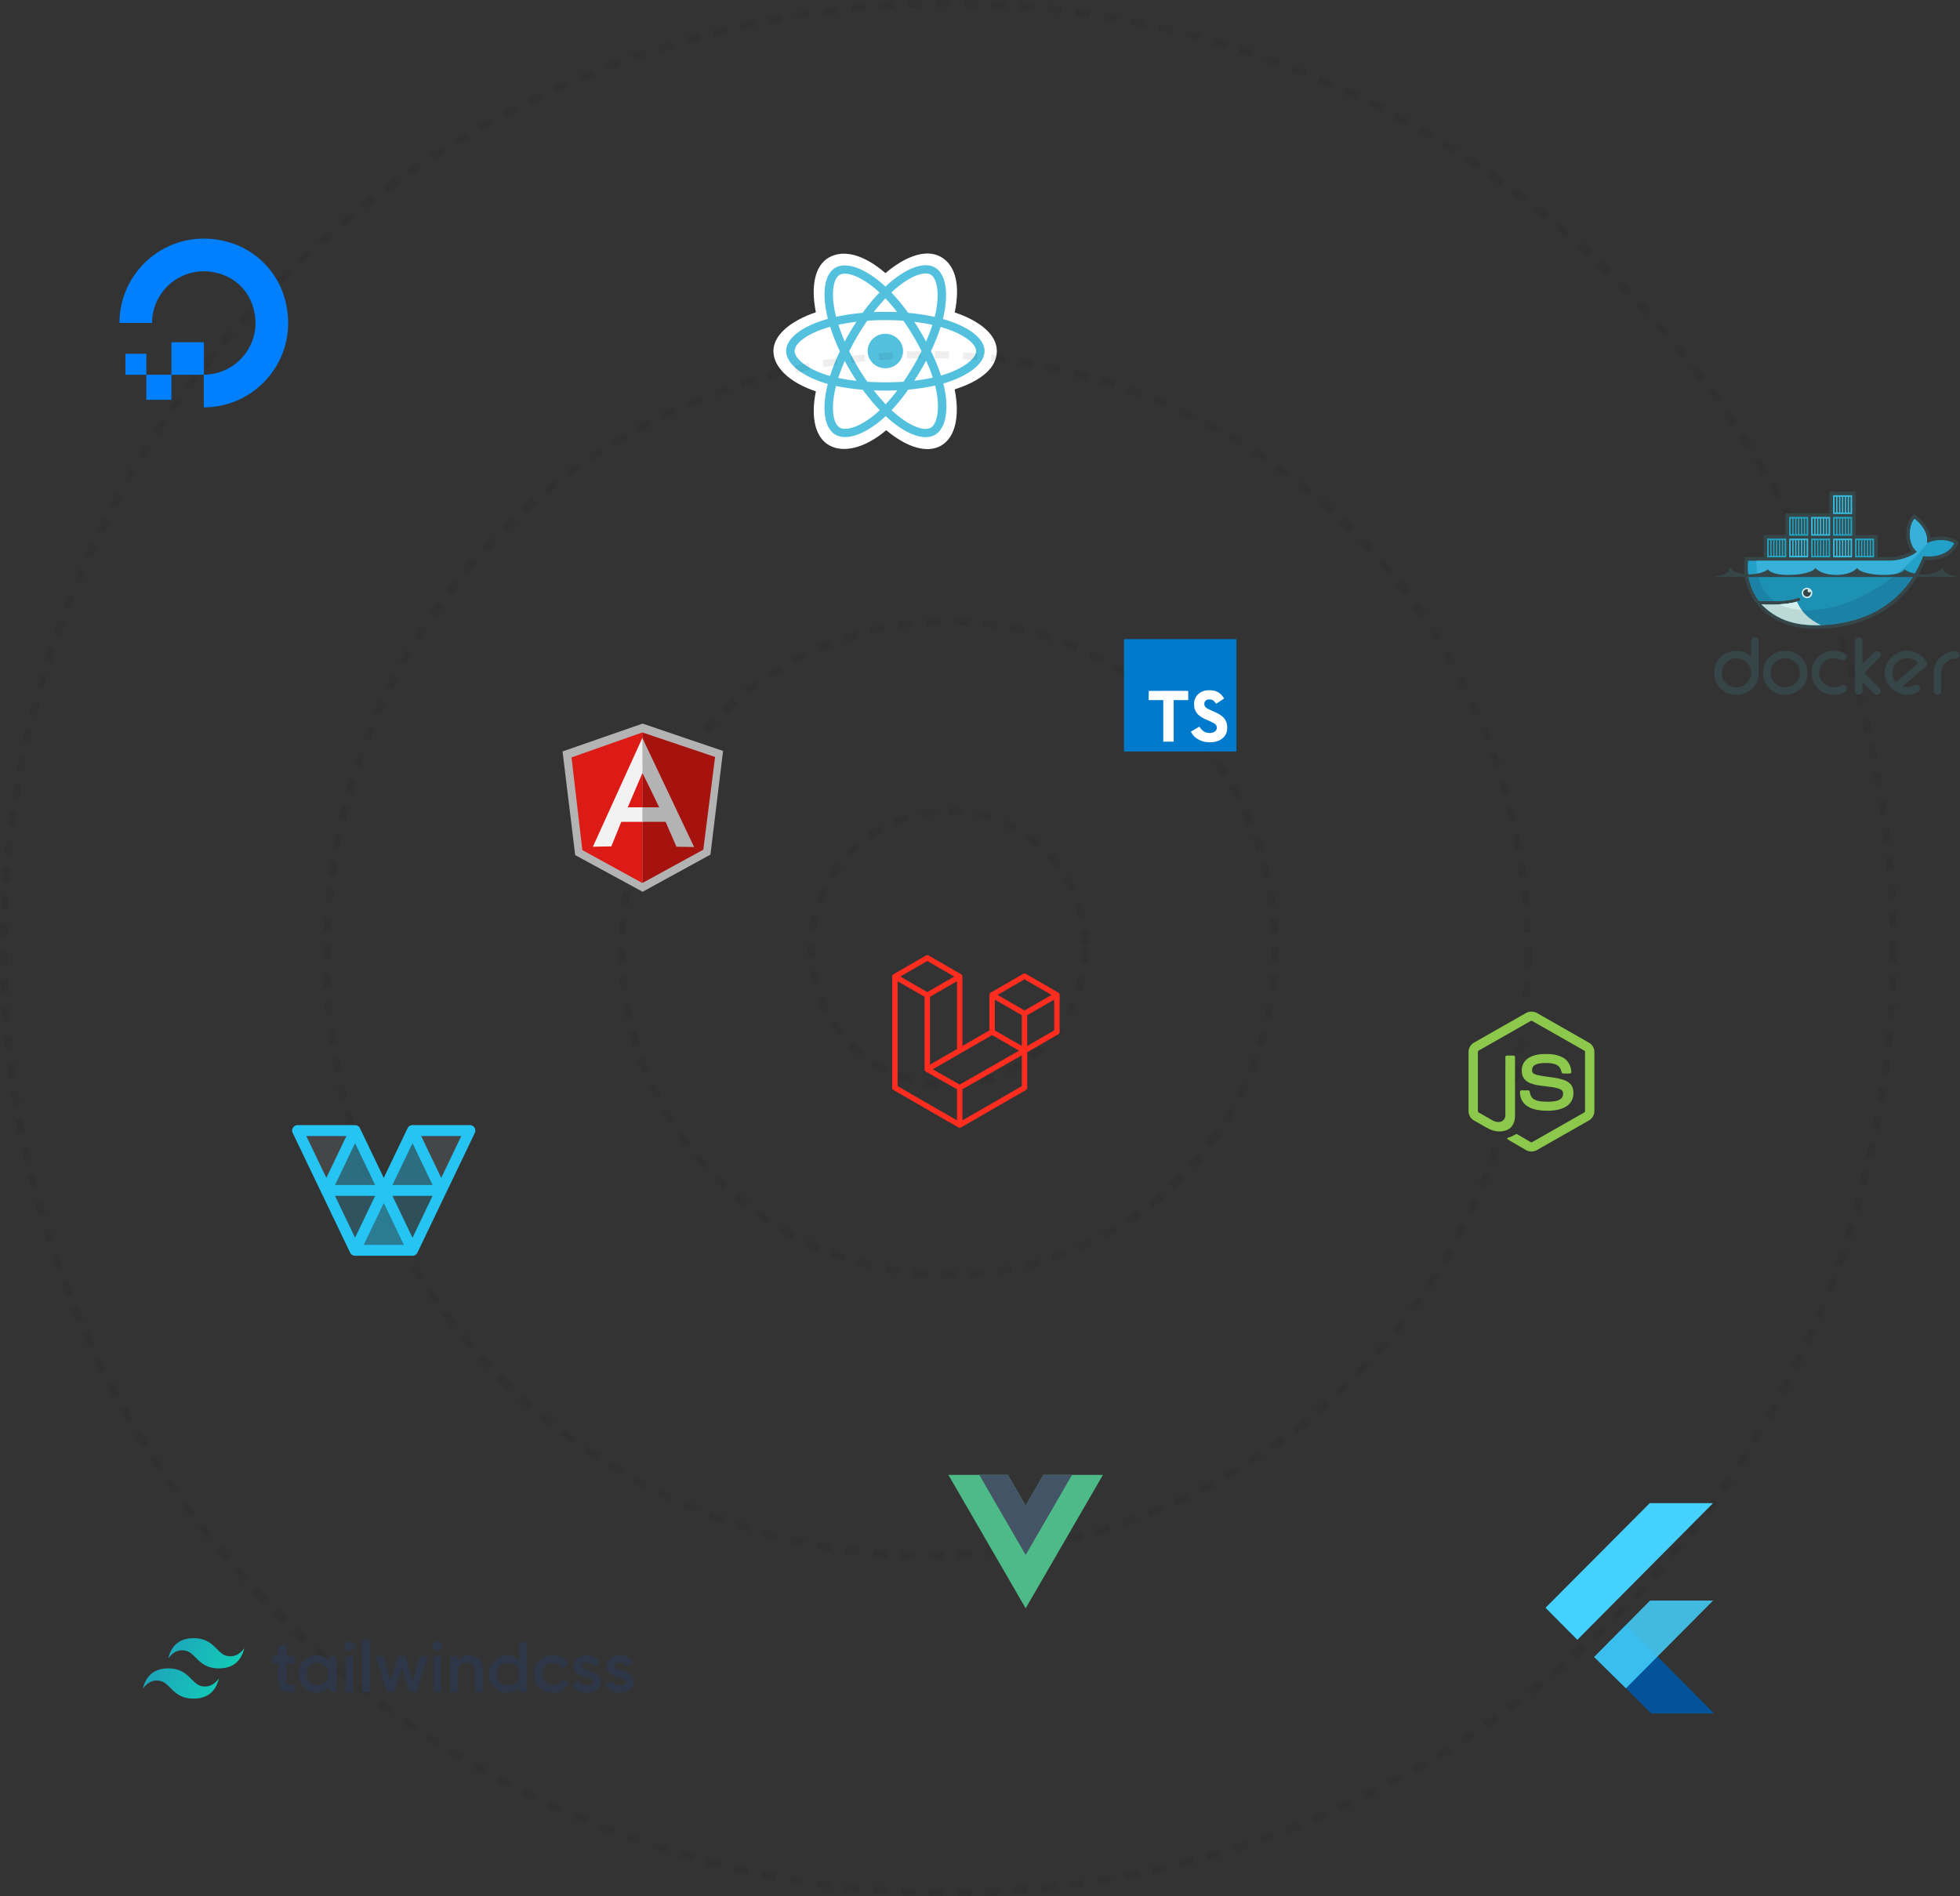 <svg width="279" height="270" fill="none" xmlns="http://www.w3.org/2000/svg"><rect width="100%" height="100%" fill="#333333" stroke="none"/><path d="M110.094 49.97c0 2.339 2.345 4.522 6.043 5.753-.739 3.62-.132 6.538 1.892 7.675 2.08 1.17 5.18.36 8.122-2.145 2.868 2.404 5.766 3.35 7.788 2.21 2.079-1.172 2.711-4.288 1.952-8.021 3.851-1.24 6.006-3.102 6.006-5.473 0-2.284-2.35-4.261-5.997-5.484.816-3.888.124-6.735-1.984-7.919-2.032-1.141-4.964-.146-7.874 2.32-3.027-2.618-5.93-3.417-8.036-2.23-2.031 1.145-2.61 4.116-1.869 7.803-3.573 1.213-6.043 3.235-6.043 5.51z" fill="#fff"/><path d="M135.127 45.7a19.55 19.55 0 00-.909-.28c.05-.2.097-.401.14-.604.688-3.253.239-5.875-1.298-6.738-1.473-.827-3.883.036-6.317 2.098-.24.204-.474.414-.703.629a16.157 16.157 0 00-.468-.421c-2.551-2.206-5.107-3.135-6.642-2.27-1.472.83-1.908 3.295-1.288 6.378.061.306.131.61.208.911-.361.1-.711.207-1.045.32-2.99 1.016-4.9 2.607-4.9 4.258 0 1.705 2.05 3.414 5.165 4.451.252.084.507.161.763.233a17.38 17.38 0 00-.221.982c-.591 3.03-.13 5.436 1.338 6.26 1.517.852 4.061-.023 6.54-2.133.196-.167.392-.343.589-.529.248.233.503.46.763.678 2.401 2.012 4.772 2.825 6.238 1.998 1.515-.855 2.007-3.44 1.368-6.584-.048-.24-.105-.485-.169-.735.179-.051.354-.104.525-.16 3.238-1.044 5.345-2.734 5.345-4.461 0-1.657-1.972-3.259-5.022-4.282z" fill="#53C1DE"/><path d="M134.425 53.327c-.155.05-.313.098-.475.144a26.982 26.982 0 00-1.43-3.484 27.128 27.128 0 001.375-3.434c.289.081.569.167.839.258 2.614.876 4.208 2.172 4.208 3.17 0 1.063-1.722 2.444-4.517 3.346zm-1.16 2.239c.282 1.39.323 2.647.136 3.63-.169.883-.507 1.472-.925 1.708-.89.501-2.794-.15-4.846-1.871a16.964 16.964 0 01-.711-.63 27.677 27.677 0 002.368-2.929 28.87 28.87 0 003.825-.574c.058.227.109.448.153.666zm-11.731 5.251c-.869.3-1.562.308-1.981.072-.891-.5-1.261-2.432-.756-5.023.06-.306.129-.61.206-.913 1.157.249 2.438.428 3.807.536a28.68 28.68 0 002.424 2.918c-.175.165-.355.326-.538.482-1.096.933-2.194 1.595-3.162 1.928zm-4.074-7.497c-1.377-.458-2.514-1.054-3.294-1.704-.7-.584-1.054-1.164-1.054-1.635 0-1.002 1.533-2.28 4.09-3.148.321-.108.646-.208.973-.298.353 1.12.817 2.29 1.376 3.474a28.17 28.17 0 00-1.394 3.524 15.276 15.276 0 01-.697-.213zm1.366-9.053c-.531-2.643-.179-4.636.709-5.136.945-.532 3.034.227 5.236 2.132.141.121.282.249.424.38a28.167 28.167 0 00-2.406 2.9c-1.329.12-2.6.313-3.769.571-.072-.28-.137-.563-.194-.848zm12.183 2.93a37.6 37.6 0 00-.859-1.376 27.2 27.2 0 012.575.438c-.243.76-.547 1.554-.904 2.369-.261-.483-.532-.96-.812-1.432zm-4.968-4.714a25.587 25.587 0 011.662 1.955 36.467 36.467 0 00-3.338-.001c.548-.705 1.11-1.36 1.676-1.954zm-5 4.722c-.278.468-.543.942-.798 1.422a25.456 25.456 0 01-.897-2.38c.806-.176 1.665-.32 2.56-.428-.299.455-.588.917-.865 1.386zm.891 7.022c-.925-.1-1.797-.237-2.603-.408.25-.784.557-1.6.916-2.428a34.149 34.149 0 001.687 2.836zm4.142 3.334a26.56 26.56 0 01-1.699-1.98c.54.02 1.092.03 1.652.03.576 0 1.145-.012 1.705-.036a25.088 25.088 0 01-1.658 1.986zm5.759-6.212c.377.838.695 1.648.948 2.42-.819.181-1.703.328-2.634.437.298-.461.587-.928.867-1.4.284-.48.557-.966.819-1.457zm-1.865.87a37.425 37.425 0 01-1.355 2.13c-.838.057-1.703.088-2.586.088-.879 0-1.734-.027-2.557-.08a32.908 32.908 0 01-2.585-4.348 32.976 32.976 0 012.57-4.34 35.081 35.081 0 015.149 0c.479.69.933 1.395 1.361 2.116.43.723.836 1.459 1.217 2.207a35.222 35.222 0 01-1.213 2.227h-.001zm2.489-13.123c.946.532 1.314 2.674.72 5.483-.039.183-.082.366-.127.547a29.595 29.595 0 00-3.777-.58 27.754 27.754 0 00-2.387-2.903c.212-.199.428-.392.649-.58 2.086-1.768 4.034-2.465 4.922-1.967z" fill="#fff"/><path d="M126.027 47.524c1.393 0 2.522 1.1 2.522 2.457 0 1.356-1.129 2.456-2.522 2.456-1.393 0-2.522-1.1-2.522-2.456 0-1.357 1.129-2.457 2.522-2.457z" fill="#53C1DE"/><circle cx="135" cy="135" r="19.5" stroke="#000" stroke-opacity=".07" stroke-linejoin="round" stroke-dasharray="2 2"/><circle cx="135" cy="135" r="46.5" stroke="#000" stroke-opacity=".07" stroke-linejoin="round" stroke-dasharray="2 2"/><circle cx="132" cy="136" r="85.5" stroke="#000" stroke-opacity=".07" stroke-linejoin="round" stroke-dasharray="2 2"/><circle cx="135" cy="135" r="134.5" stroke="#000" stroke-opacity=".07" stroke-linejoin="round" stroke-dasharray="2 2"/><path fill-rule="evenodd" clip-rule="evenodd" d="M150.82 141.56a.372.372 0 01.014.1v5.275a.385.385 0 01-.193.334l-4.42 2.549v5.052a.385.385 0 01-.192.334l-9.227 5.32a.443.443 0 01-.068.028c-.008.003-.016.008-.026.011a.383.383 0 01-.196 0c-.011-.003-.02-.009-.031-.013-.021-.008-.043-.014-.063-.026l-9.225-5.32a.382.382 0 01-.193-.334v-15.825a.43.43 0 01.013-.101c.003-.011.01-.021.014-.032.007-.02.014-.041.024-.06.008-.012.018-.022.027-.034.011-.015.021-.031.034-.044.011-.011.025-.02.038-.029.014-.012.026-.024.042-.033l4.613-2.66a.384.384 0 01.384 0l4.613 2.66h.001c.015.009.028.021.042.032.013.01.027.019.038.029.013.014.023.03.034.045.008.012.019.022.026.034.011.02.017.04.025.06.004.011.011.021.014.033a.422.422 0 01.013.1v9.884l3.844-2.216v-5.053c0-.034.005-.068.013-.1.004-.012.01-.022.014-.033.007-.02.014-.041.025-.06.007-.012.017-.022.026-.034.011-.015.021-.031.034-.044.011-.012.025-.02.038-.029.014-.012.027-.024.042-.033l4.614-2.661a.388.388 0 01.384 0l4.612 2.661c.017.009.029.021.044.032.012.01.026.018.037.029.013.014.023.03.034.045.009.012.019.022.026.034.011.019.017.04.025.06.004.011.011.021.013.033zm-.755 5.153v-4.387l-1.614.931-2.23 1.286v4.386l3.844-2.216zm-4.613 7.935v-4.39l-2.193 1.255-6.264 3.581v4.431l8.457-4.877zm-17.683-14.937v14.937l8.457 4.876v-4.43l-4.418-2.504-.002-.001-.002-.001c-.015-.009-.027-.021-.041-.032-.012-.009-.026-.017-.036-.028l-.001-.001c-.013-.012-.022-.027-.032-.04-.01-.013-.021-.024-.029-.038v-.001c-.009-.015-.014-.032-.021-.048-.006-.015-.014-.028-.018-.044-.005-.018-.006-.038-.007-.056-.002-.015-.006-.029-.006-.044v-10.328l-2.23-1.287-1.614-.929v-.001zm4.229-2.882l-3.844 2.216 3.843 2.216 3.843-2.216-3.843-2.216h.001zm1.998 13.829l2.23-1.285v-9.662l-1.614.931-2.23 1.286v9.661l1.614-.931zm11.841-11.214l-3.843 2.216 3.843 2.216 3.842-2.216-3.842-2.216zm-.385 5.099l-2.23-1.286-1.614-.931v4.387l2.229 1.285 1.615.931v-4.386zm-8.842 9.885l5.636-3.223 2.818-1.611-3.84-2.214-4.421 2.549-4.03 2.324 3.837 2.175z" fill="#FF2D20"/><path d="M91.465 103.03l-11.389 3.965 1.8 14.759 9.6 5.22 9.651-5.29 1.799-14.759-11.461-3.895z" fill="#B3B3B3"/><path d="M101.79 107.778l-10.352-3.492v21.441l8.675-4.749 1.677-13.2z" fill="#A6120D"/><path d="M81.354 107.841l1.542 13.2 8.542 4.686v-21.442l-10.084 3.556z" fill="#DD1B16"/><path d="M94.288 115.7l-2.85 1.318h-3.003l-1.412 3.493-2.626.048 7.041-15.495 2.85 10.636zm-.276-.664l-2.555-5.003-2.096 4.917h2.077l2.574.087v-.001z" fill="#F2F2F2"/><path d="M91.438 105.064l.019 4.968 2.378 4.922h-2.392l-.005 2.061 3.307.003 1.546 3.542 2.513.046-7.366-15.542z" fill="#B3B3B3"/><g clip-path="url(#clip0)" fill-rule="evenodd" clip-rule="evenodd"><path d="M235.054 243.976l-8.049-8.052 4.448-4.558L244 243.976h-8.946z" fill="#02539A"/><path d="M226.905 235.93l7.978-8.033h8.968l-12.41 12.497-4.536-4.464z" fill="#45D1FD" fill-opacity=".85"/><path d="M220 228.923l4.529 4.558 19.322-19.457h-9.015L220 228.923z" fill="#45D1FD"/></g><path fill-rule="evenodd" clip-rule="evenodd" d="M27.557 233.25c-1.925 0-3.129.956-3.61 2.869.722-.957 1.564-1.315 2.527-1.076.549.136.942.532 1.376.97.708.714 1.527 1.54 3.317 1.54 1.925 0 3.128-.956 3.61-2.869-.722.957-1.565 1.315-2.527 1.076-.55-.136-.942-.532-1.377-.97-.708-.714-1.527-1.54-3.316-1.54zm-3.61 4.303c-1.925 0-3.129.956-3.61 2.869.722-.956 1.564-1.315 2.527-1.076.55.136.942.532 1.376.97.708.714 1.527 1.54 3.317 1.54 1.925 0 3.128-.956 3.61-2.869-.722.957-1.565 1.315-2.527 1.076-.55-.136-.942-.532-1.377-.97-.707-.714-1.527-1.54-3.316-1.54z" fill="url(#paint0_linear)"/><path fill-rule="evenodd" clip-rule="evenodd" d="M41.995 236.876h-1.26v2.423c0 .646.427.636 1.26.595v.979c-1.686.202-2.357-.262-2.357-1.574v-2.423h-.935v-1.049h.935v-1.356l1.097-.323v1.679h1.26v1.049zm4.803-1.049h1.098v5.046h-1.098v-.726c-.386.535-.985.858-1.778.858-1.382 0-2.53-1.161-2.53-2.655 0-1.504 1.148-2.655 2.53-2.655.793 0 1.392.323 1.778.848v-.716zm-1.605 4.138c.914 0 1.605-.676 1.605-1.615s-.69-1.615-1.605-1.615-1.606.676-1.606 1.615.691 1.615 1.606 1.615zm4.532-4.895a.707.707 0 01-.702-.697.7.7 0 01.702-.696.7.7 0 01.7.696.707.707 0 01-.7.697zm-.55 5.803v-5.046h1.098v5.046h-1.097zm2.369 0v-7.368h1.097v7.368h-1.097zm8.22-5.046h1.158l-1.595 5.046H58.25l-1.057-3.401-1.067 3.401H55.05l-1.595-5.046h1.158l.986 3.482 1.067-3.482h1.046l1.057 3.482.996-3.482zm2.52-.757a.707.707 0 01-.701-.697.7.7 0 01.7-.696.7.7 0 01.702.696.707.707 0 01-.701.697zm-.549 5.803v-5.046h1.098v5.046h-1.098zm5.04-5.178c1.138 0 1.951.767 1.951 2.08v3.098h-1.097v-2.987c0-.767-.448-1.171-1.138-1.171-.722 0-1.29.424-1.29 1.453v2.705h-1.098v-5.046H65.2v.646c.335-.525.884-.778 1.575-.778zm7.154-1.887h1.097v7.065h-1.097v-.726c-.387.535-.986.858-1.779.858-1.382 0-2.53-1.161-2.53-2.655 0-1.504 1.148-2.655 2.53-2.655.793 0 1.392.323 1.779.848v-2.735zm-1.606 6.157c.915 0 1.606-.676 1.606-1.615s-.691-1.615-1.606-1.615c-.914 0-1.605.676-1.605 1.615s.69 1.615 1.605 1.615zm6.381 1.04c-1.534 0-2.682-1.161-2.682-2.655 0-1.504 1.148-2.655 2.682-2.655.996 0 1.86.515 2.266 1.302l-.945.546c-.223-.475-.721-.778-1.33-.778-.895 0-1.576.677-1.576 1.585 0 .908.681 1.585 1.575 1.585.61 0 1.108-.313 1.352-.777l.945.534c-.427.798-1.29 1.313-2.287 1.313zm4.095-3.785c0 .918 2.734.363 2.734 2.23 0 1.01-.884 1.555-1.982 1.555-1.016 0-1.748-.455-2.073-1.181l.945-.545c.163.454.57.726 1.128.726.488 0 .864-.161.864-.565 0-.898-2.734-.394-2.734-2.2 0-.949.824-1.545 1.86-1.545.833 0 1.524.384 1.88 1.05l-.925.515c-.183-.394-.538-.575-.955-.575-.396 0-.742.171-.742.535zm4.685 0c0 .918 2.733.363 2.733 2.23 0 1.01-.884 1.555-1.981 1.555-1.017 0-1.748-.455-2.073-1.181l.945-.545c.162.454.569.726 1.127.726.488 0 .864-.161.864-.565 0-.898-2.733-.394-2.733-2.2 0-.949.823-1.545 1.86-1.545.833 0 1.523.384 1.88 1.05l-.925.515c-.183-.394-.54-.575-.956-.575-.396 0-.741.171-.741.535z" fill="#2D3748"/><path fill-rule="evenodd" clip-rule="evenodd" d="M29.013 58v-4.656c4.928 0 8.753-4.886 6.86-10.073a6.957 6.957 0 00-4.15-4.152c-5.188-1.879-10.074 1.933-10.074 6.86h-4.642c0-7.853 7.596-13.98 15.831-11.407 3.594 1.13 6.466 3.989 7.583 7.583C42.994 50.404 36.88 58 29.013 58z" fill="#0080FF"/><path fill-rule="evenodd" clip-rule="evenodd" d="M24.398 53.358h4.628V48.73H24.4v4.628zm-3.566 3.567h3.566v-3.567h-3.566v3.567zm-2.982-3.567h2.982v-2.982H17.85v2.982z" fill="#0080FF"/><path fill-rule="evenodd" clip-rule="evenodd" d="M249.28 93.466v-2.207c0-.29.184-.522.488-.522h.084c.304 0 .487.233.487.522v4.646c0 1.133-.567 2.034-1.556 2.608-.453.265-.97.404-1.496.403h-.21c-1.149 0-2.062-.56-2.645-1.535a2.84 2.84 0 01-.408-1.476v-.207c0-1.133.568-2.034 1.556-2.61.453-.265.97-.404 1.497-.402h.21c.777 0 1.437.297 1.993.78zm-4.197 2.335c0 .819.403 1.434 1.129 1.826.294.159.614.244.949.244.814 0 1.418-.379 1.835-1.06.194-.316.284-.663.284-1.031 0-.71-.341-1.263-.92-1.674a1.997 1.997 0 00-1.178-.374c-.888 0-1.527.442-1.91 1.228a1.903 1.903 0 00-.189.841zm8.931-3.115h.147c1.228 0 2.161.587 2.753 1.644.236.423.363.884.363 1.368v.207c0 1.133-.566 2.035-1.557 2.608a2.956 2.956 0 01-1.496.403h-.21c-1.148 0-2.061-.56-2.644-1.535a2.84 2.84 0 01-.408-1.476v-.207c0-1.133.57-2.031 1.555-2.61a2.929 2.929 0 011.497-.402zm-1.993 3.115c0 .794.395 1.379 1.075 1.79.32.193.672.28 1.045.28.795 0 1.384-.398 1.793-1.06.195-.316.283-.663.283-1.031 0-.739-.36-1.303-.977-1.712a1.99 1.99 0 00-1.121-.336c-.887 0-1.526.442-1.909 1.228a1.89 1.89 0 00-.189.841zm9.66-1.986c-.16-.074-.459-.098-.632-.105-.885-.033-1.526.459-1.901 1.23-.13.265-.189.546-.189.84 0 .895.476 1.522 1.286 1.904.296.14.678.166 1.001.166.285 0 .687-.172.939-.29l.044-.02h.196l.021.003c.241.05.423.2.423.456v.104c0 .636-1.179.782-1.629.813-1.587.108-2.774-.752-3.227-2.245a2.693 2.693 0 01-.114-.788v-.206c0-1.134.571-2.031 1.556-2.609a2.93 2.93 0 011.497-.403h.21c.565 0 1.085.158 1.551.472l.038.027.024.04a.54.54 0 01.094.275v.103c0 .267-.202.41-.446.457l-.021.003h-.062c-.158 0-.518-.161-.659-.227zm3.436.708c.412-.407.825-.812 1.242-1.212.117-.112.557-.584.731-.584h.19l.021.005c.242.05.423.2.423.456v.104c0 .174-.207.378-.322.497-.243.255-.499.5-.749.75l-1.28 1.282c.552.544 1.102 1.09 1.649 1.639.151.151.302.304.451.458.053.054.13.122.175.198.047.07.076.15.076.236v.108l-.006.025c-.06.239-.213.43-.481.43h-.084c-.175 0-.373-.195-.493-.306-.248-.23-.487-.472-.729-.708l-.814-.787v1.259c0 .29-.184.523-.488.523h-.083c-.304 0-.488-.233-.488-.523V91.28c0-.29.184-.522.488-.522h.083c.304 0 .488.232.488.522v3.243zm13.204-1.796h.106c.317 0 .529.212.529.523 0 .433-.419.543-.782.543-.475 0-.93.285-1.258.603-.409.398-.588.907-.588 1.467v2.53c0 .29-.183.523-.488.523h-.083c-.305 0-.488-.233-.488-.523v-2.675c0-1.027.507-1.866 1.352-2.454a2.938 2.938 0 011.7-.537zm-7.529 5.014c.385.133.825.114 1.22.046.203-.085.72-.308.91-.275l.03.005.027.013a.6.6 0 01.287.25c.138.274.072.55-.201.704l-.09.052c-1.005.572-2.074.493-3.076-.042a2.828 2.828 0 01-1.115-1.096l-.064-.108c-.645-1.102-.558-2.262.17-3.31.251-.362.579-.642.963-.86l.145-.083c.947-.54 1.961-.502 2.933-.03.523.255.946.634 1.238 1.133l.052.09c.212.362-.062.677-.346.893-.329.25-.661.552-.976.82l-2.107 1.798zm-.91-.63c.786-.665 1.572-1.33 2.356-1.999.268-.227.562-.464.828-.704-.213-.265-.57-.456-.872-.57-.611-.23-1.214-.152-1.774.167-.734.418-1.046 1.083-1.019 1.91.011.327.1.64.275.918.062.098.131.19.206.278zm-5.718-20.941h3.127v3.152h1.58a6.94 6.94 0 002.172-.359c.34-.114.721-.272 1.056-.47-.441-.569-.666-1.286-.732-1.994-.091-.962.106-2.214.766-2.967l.329-.375.391.31c.986.782 1.816 1.873 1.962 3.118 1.187-.344 2.581-.263 3.627.333l.429.244-.226.435c-.885 1.704-2.735 2.232-4.544 2.138-2.706 6.65-8.599 9.798-15.744 9.798-3.691 0-7.078-1.361-9.006-4.592l-.032-.052-.281-.564c-.652-1.422-.868-2.98-.721-4.536l.044-.467h2.673V76.17h3.126v-3.084h6.253v-3.083h3.751v6.167z" fill="#364548"/><path fill-rule="evenodd" clip-rule="evenodd" d="M274.293 77.336c.209-1.607-1.01-2.869-1.766-3.468-.871.993-1.006 3.598.36 4.694-.762.668-2.37 1.274-4.016 1.274h-20.035c-.16 1.695.141 3.256.83 4.591l.228.412c.145.241.302.475.473.699.823.052 1.583.07 2.278.055 1.365-.03 2.479-.189 3.324-.478a.24.24 0 01.299.149.239.239 0 01-.009.178.241.241 0 01-.133.122 6.517 6.517 0 01-.35.109 10.59 10.59 0 01-2.298.369c.055 0-.057.008-.057.008l-.102.008c-.362.02-.753.024-1.152.024-.437 0-.868-.008-1.349-.032l-.012.008c1.669 1.85 4.279 2.96 7.551 2.96 6.925 0 12.798-3.027 15.399-9.825 1.845.187 3.619-.277 4.425-1.83-1.284-.732-2.937-.498-3.888-.027z" fill="#22A0C8"/><path fill-rule="evenodd" clip-rule="evenodd" d="M274.293 77.336c.209-1.607-1.01-2.869-1.766-3.468-.871.993-1.007 3.598.36 4.694-.763.668-2.37 1.274-4.016 1.274h-18.849c-.082 2.596.895 4.566 2.622 5.757h.001c1.365-.03 2.479-.189 3.324-.478a.24.24 0 01.299.149.234.234 0 01-.01.178.236.236 0 01-.132.122 6.516 6.516 0 01-.35.109c-.665.187-1.439.329-2.359.385l-.023-.02c2.357 1.192 5.774 1.187 9.691-.297 4.393-1.665 8.481-4.836 11.333-8.464l-.125.06z" fill="#37B1D9"/><path fill-rule="evenodd" clip-rule="evenodd" d="M248.873 81.895c.125.908.394 1.758.793 2.532l.228.412c.145.241.302.475.473.699.823.052 1.583.07 2.278.055 1.365-.03 2.479-.189 3.324-.478a.24.24 0 01.299.149.239.239 0 01-.009.178.241.241 0 01-.133.122 6.517 6.517 0 01-.35.109c-.665.187-1.435.32-2.355.377l-.119.004c-.361.02-.748.032-1.148.032-.437 0-.883-.008-1.364-.032 1.669 1.85 4.295 2.965 7.567 2.965 5.929 0 11.086-2.22 14.08-7.124h-23.564z" fill="#1B81A5"/><path fill-rule="evenodd" clip-rule="evenodd" d="M250.203 81.895c.354 1.594 1.206 2.846 2.442 3.698 1.365-.03 2.479-.189 3.324-.478a.24.24 0 01.299.149.239.239 0 01-.009.178.241.241 0 01-.133.122 6.517 6.517 0 01-.35.109c-.665.187-1.452.32-2.372.377 2.357 1.192 5.764 1.175 9.682-.31 2.369-.897 4.65-2.234 6.697-3.845h-19.58z" fill="#1D91B4"/><path fill-rule="evenodd" clip-rule="evenodd" d="M251.555 76.684h2.71v2.672h-2.71v-2.672zm.226.223h.214v2.227h-.214v-2.227zm.402 0h.222v2.227h-.222v-2.227zm.41 0h.223v2.227h-.223v-2.227zm.411 0h.222v2.227h-.222v-2.227zm.41 0h.223v2.227h-.223v-2.227zm.411 0h.214v2.227h-.214v-2.227zm.856-3.307h2.71v2.673h-2.71V73.6zm.226.223h.214v2.227h-.214v-2.227zm.402 0h.222v2.227h-.222v-2.227zm.411 0h.222v2.227h-.222v-2.227zm.41 0h.222v2.227h-.222v-2.227zm.411 0h.222v2.227h-.222v-2.227zm.41 0h.214v2.227h-.214v-2.227z" fill="#23A3C2"/><path fill-rule="evenodd" clip-rule="evenodd" d="M254.681 76.684h2.71v2.673h-2.71v-2.673zm.226.223h.214v2.227h-.214v-2.227zm.402 0h.222v2.227h-.222v-2.227zm.411 0h.222v2.227h-.222v-2.227zm.41 0h.222v2.227h-.222v-2.227zm.411 0h.222v2.227h-.222v-2.227zm.41 0h.214v2.227h-.214v-2.227z" fill="#34BBDE"/><path fill-rule="evenodd" clip-rule="evenodd" d="M257.808 76.684h2.709v2.673h-2.709v-2.673zm.225.223h.214v2.227h-.214v-2.227zm.402 0h.223v2.227h-.223v-2.227zm.411 0h.222v2.227h-.222v-2.227zm.41 0h.223v2.227h-.223v-2.227zm.411 0h.222v2.227h-.222v-2.227zm.41 0h.214v2.227h-.214v-2.227z" fill="#23A3C2"/><path fill-rule="evenodd" clip-rule="evenodd" d="M257.808 73.6h2.709v2.673h-2.709V73.6zm.225.223h.214v2.227h-.214v-2.227zm.402 0h.223v2.227h-.223v-2.227zm.411 0h.222v2.227h-.222v-2.227zm.41 0h.223v2.227h-.223v-2.227zm.411 0h.222v2.227h-.222v-2.227zm.41 0h.214v2.227h-.214v-2.227zm.857 2.86h2.709v2.673h-2.709v-2.672zm.226.224h.213v2.227h-.213v-2.227zm.402 0h.222v2.227h-.222v-2.227zm.41 0h.222v2.227h-.222v-2.227zm.411 0h.222v2.227h-.222v-2.227zm.41 0h.223v2.227h-.223v-2.227zm.411 0h.214v2.227h-.214v-2.227z" fill="#34BBDE"/><path fill-rule="evenodd" clip-rule="evenodd" d="M260.934 73.6h2.709v2.673h-2.709V73.6zm.226.223h.213v2.227h-.213v-2.227zm.402 0h.222v2.227h-.222v-2.227zm.41 0h.222v2.227h-.222v-2.227zm.411 0h.222v2.227h-.222v-2.227zm.41 0h.223v2.227h-.223v-2.227zm.411 0h.214v2.227h-.214v-2.227z" fill="#23A3C2"/><path fill-rule="evenodd" clip-rule="evenodd" d="M260.934 70.516h2.709v2.673h-2.709v-2.672zm.226.223h.213v2.227h-.213V70.74zm.402 0h.222v2.227h-.222V70.74zm.41 0h.222v2.227h-.222V70.74zm.411 0h.222v2.227h-.222V70.74zm.41 0h.223v2.227h-.223V70.74zm.411 0h.214v2.227h-.214V70.74z" fill="#34BBDE"/><path fill-rule="evenodd" clip-rule="evenodd" d="M264.06 76.684h2.709v2.673h-2.709v-2.673zm.226.223h.214v2.227h-.214v-2.227zm.402 0h.222v2.227h-.222v-2.227zm.41 0h.223v2.227h-.223v-2.227zm.411 0h.222v2.227h-.222v-2.227zm.41 0h.223v2.227h-.223v-2.227zm.411 0h.214v2.227h-.214v-2.227z" fill="#23A3C2"/><path fill-rule="evenodd" clip-rule="evenodd" d="M257.221 83.69a.756.756 0 01.7.453.733.733 0 01-.411.968.756.756 0 01-.811-.166.728.728 0 010-1.036.753.753 0 01.522-.22z" fill="#D3ECEC"/><path fill-rule="evenodd" clip-rule="evenodd" d="M257.221 83.899c.069 0 .134.013.194.036a.212.212 0 00-.092.104.205.205 0 00-.009.138.212.212 0 00.077.115.219.219 0 00.325-.067.52.52 0 01-.155.61.536.536 0 01-.637.031.526.526 0 01.297-.967zM244 82.162h34.771c-.757-.19-2.395-.446-2.125-1.424-1.377 1.571-4.697 1.102-5.535.327-.933 1.335-6.364.828-6.743-.212-1.17 1.354-4.795 1.354-5.964 0-.379 1.04-5.811 1.547-6.744.212-.838.775-4.158 1.244-5.535-.327.271.978-1.368 1.234-2.125 1.424" fill="#364548"/><path fill-rule="evenodd" clip-rule="evenodd" d="M259.208 89.003c-1.851-.867-2.867-2.044-3.432-3.33-.688.193-1.514.317-2.475.37-.362.02-.742.03-1.141.03-.461 0-.946-.013-1.456-.04 1.698 1.674 3.786 2.962 7.653 2.986.286 0 .569-.006.851-.016z" fill="#BDD9D7"/><path fill-rule="evenodd" clip-rule="evenodd" d="M256.463 86.86a6.4 6.4 0 01-.687-1.188c-.688.194-1.514.318-2.475.371.66.353 1.603.68 3.162.816" fill="#D3ECEC"/><path d="M217.19 144.254a1.642 1.642 0 011.616 0c2.46 1.402 4.921 2.803 7.38 4.206.463.263.772.782.768 1.32v8.437a1.552 1.552 0 01-.825 1.349l-7.354 4.186c-.5.288-1.15.266-1.634-.046-.735-.43-1.471-.857-2.207-1.287-.15-.09-.319-.162-.425-.309.094-.128.261-.144.397-.199.307-.099.589-.257.871-.41.071-.049.158-.03.227.014.628.363 1.251.737 1.882 1.098.135.078.271-.026.386-.091 2.406-1.372 4.815-2.739 7.221-4.111a.242.242 0 00.131-.237c.002-2.784 0-5.567.001-8.351a.261.261 0 00-.154-.26c-2.444-1.388-4.886-2.779-7.329-4.167a.247.247 0 00-.144-.046.258.258 0 00-.144.045c-2.443 1.389-4.885 2.781-7.328 4.169a.26.26 0 00-.155.259v8.351a.233.233 0 00.133.234c.652.373 1.305.744 1.957 1.116.368.199.819.318 1.224.165a.937.937 0 00.601-.88c.003-2.767-.002-5.535.003-8.301-.009-.123.106-.225.224-.213.314-.002.627-.005.941.001.13-.003.22.129.204.253-.001 2.784.004 5.569-.002 8.354.001.742-.301 1.549-.982 1.912-.838.438-1.874.346-2.702-.075-.717-.361-1.401-.787-2.105-1.173a1.546 1.546 0 01-.824-1.349v-8.438a1.535 1.535 0 01.793-1.337l7.354-4.189z" fill="#8CC84B"/><path d="M219.329 150.099c1.069-.07 2.214-.041 3.176.49.745.407 1.158 1.262 1.171 2.097-.021.112-.138.175-.244.167-.31-.001-.621.004-.931-.002-.132.005-.208-.118-.225-.235-.089-.399-.305-.795-.677-.988-.573-.289-1.236-.274-1.86-.268-.455.024-.945.064-1.331.334-.296.205-.386.618-.28.951.099.239.373.316.596.387 1.289.34 2.654.306 3.918.753.524.183 1.036.537 1.215 1.09.234.741.131 1.627-.391 2.221-.424.49-1.041.756-1.656.901-.819.184-1.669.189-2.5.107-.782-.09-1.596-.297-2.199-.835-.517-.452-.769-1.156-.744-1.836.006-.115.12-.195.229-.186.312-.002.625-.003.937.001.125-.009.217.1.224.218.057.381.199.78.528 1.006.635.413 1.432.385 2.159.397.602-.027 1.278-.036 1.77-.437.259-.229.336-.613.266-.942-.076-.279-.365-.408-.613-.493-1.272-.406-2.652-.259-3.912-.718-.512-.182-1.006-.527-1.203-1.057-.274-.75-.148-1.678.429-2.253.563-.571 1.375-.792 2.148-.87z" fill="#8CC84B"/><path d="M148.541 210L146 214.388 143.459 210H135l11 19 11-19h-8.459z" fill="#4DBA87"/><path d="M148.541 210L146 214.388 143.459 210H139.4l6.6 11.399L152.6 210h-4.059z" fill="#435466"/><path d="M160 99v-8h16v16h-16" fill="#007ACC"/><path d="M163.508 99.028v.652h2.08v5.92h1.476v-5.92h2.08v-.64c0-.36 0-.652-.016-.66 0-.012-1.268-.016-2.808-.016l-2.8.012v.656l-.012-.004zm9.348-.668c.408.096.72.28 1 .572.148.16.368.44.384.512 0 .024-.692.492-1.112.752-.016.012-.08-.056-.144-.16-.208-.296-.42-.424-.752-.448-.48-.032-.8.22-.8.64 0 .128.024.2.072.304.108.22.308.352.928.624 1.144.492 1.64.816 1.94 1.28.34.52.416 1.336.188 1.948-.256.668-.88 1.12-1.772 1.268-.28.048-.92.04-1.22-.012-.64-.12-1.252-.44-1.628-.852-.148-.16-.432-.588-.416-.616l.152-.096.6-.348.452-.264.104.14c.132.208.428.488.6.584.52.268 1.216.232 1.56-.08a.6.6 0 00.212-.48.617.617 0 00-.12-.408c-.128-.176-.384-.32-1.104-.64-.828-.352-1.18-.576-1.508-.92a2.272 2.272 0 01-.44-.8c-.06-.232-.08-.8-.024-1.028.172-.8.776-1.36 1.64-1.52.28-.056.94-.032 1.216.04l-.008.008z" fill="#fff"/><path fill-rule="evenodd" clip-rule="evenodd" d="M42.367 160.975h8.177l-4.09 8.525-4.087-8.525zm16.352 0h8.176l-4.088 8.525-4.088-8.525z" fill="#E9F9FD" fill-opacity=".1"/><path fill-rule="evenodd" clip-rule="evenodd" d="M46.456 169.5h8.175l-4.088 8.525-4.087-8.525z" fill="#25C4F2" fill-opacity=".22"/><path fill-rule="evenodd" clip-rule="evenodd" d="M54.631 169.5h8.176l-4.088 8.525-4.088-8.525z" fill="#25C4F2" fill-opacity=".2"/><path fill-rule="evenodd" clip-rule="evenodd" d="M54.631 169.5h-8.176l4.088-8.525 4.088 8.525z" fill="#25C4F2" fill-opacity=".4"/><path fill-rule="evenodd" clip-rule="evenodd" d="M62.806 169.5H54.63l4.09-8.525 4.087 8.525z" fill="#25C4F2" fill-opacity=".4"/><path fill-rule="evenodd" clip-rule="evenodd" d="M58.72 178.025h-8.177l4.088-8.525 4.088 8.525z" fill="#25C4F2" fill-opacity=".5"/><path fill-rule="evenodd" clip-rule="evenodd" d="M41.708 160.562a.781.781 0 01.656-.362h8.176a.774.774 0 01.699.44l3.389 7.068 3.389-7.068a.775.775 0 01.699-.44h8.176a.778.778 0 01.656.362.773.773 0 01.043.748l-8.174 17.044a.777.777 0 01-.701.446H50.54a.773.773 0 01-.7-.44l-8.176-17.05a.777.777 0 01.044-.748zm17.011 2.206l2.857 5.957h-5.714l2.857-5.957zM43.6 161.75l2.857 5.957 2.856-5.957h-5.714zm6.944 1.018l2.857 5.957h-5.714l2.857-5.957zm9.407-1.018l2.856 5.957 2.858-5.957H59.95zm-1.23 14.482l-2.858-5.957h5.714l-2.857 5.957zm-1.232 1.018l-2.857-5.957-2.857 5.957h5.714zm-6.944-1.018l-2.859-5.957H53.4l-2.857 5.957h.002z" fill="#25C4F2"/><defs><linearGradient id="paint0_linear" x1="19.936" y1="233.25" x2="34.727" y2="241.835" gradientUnits="userSpaceOnUse"><stop stop-color="#2298BD"/><stop offset="1" stop-color="#0ED7B5"/></linearGradient><clipPath id="clip0"><path fill="#fff" d="M220 214h24v30h-24z"/></clipPath></defs></svg>